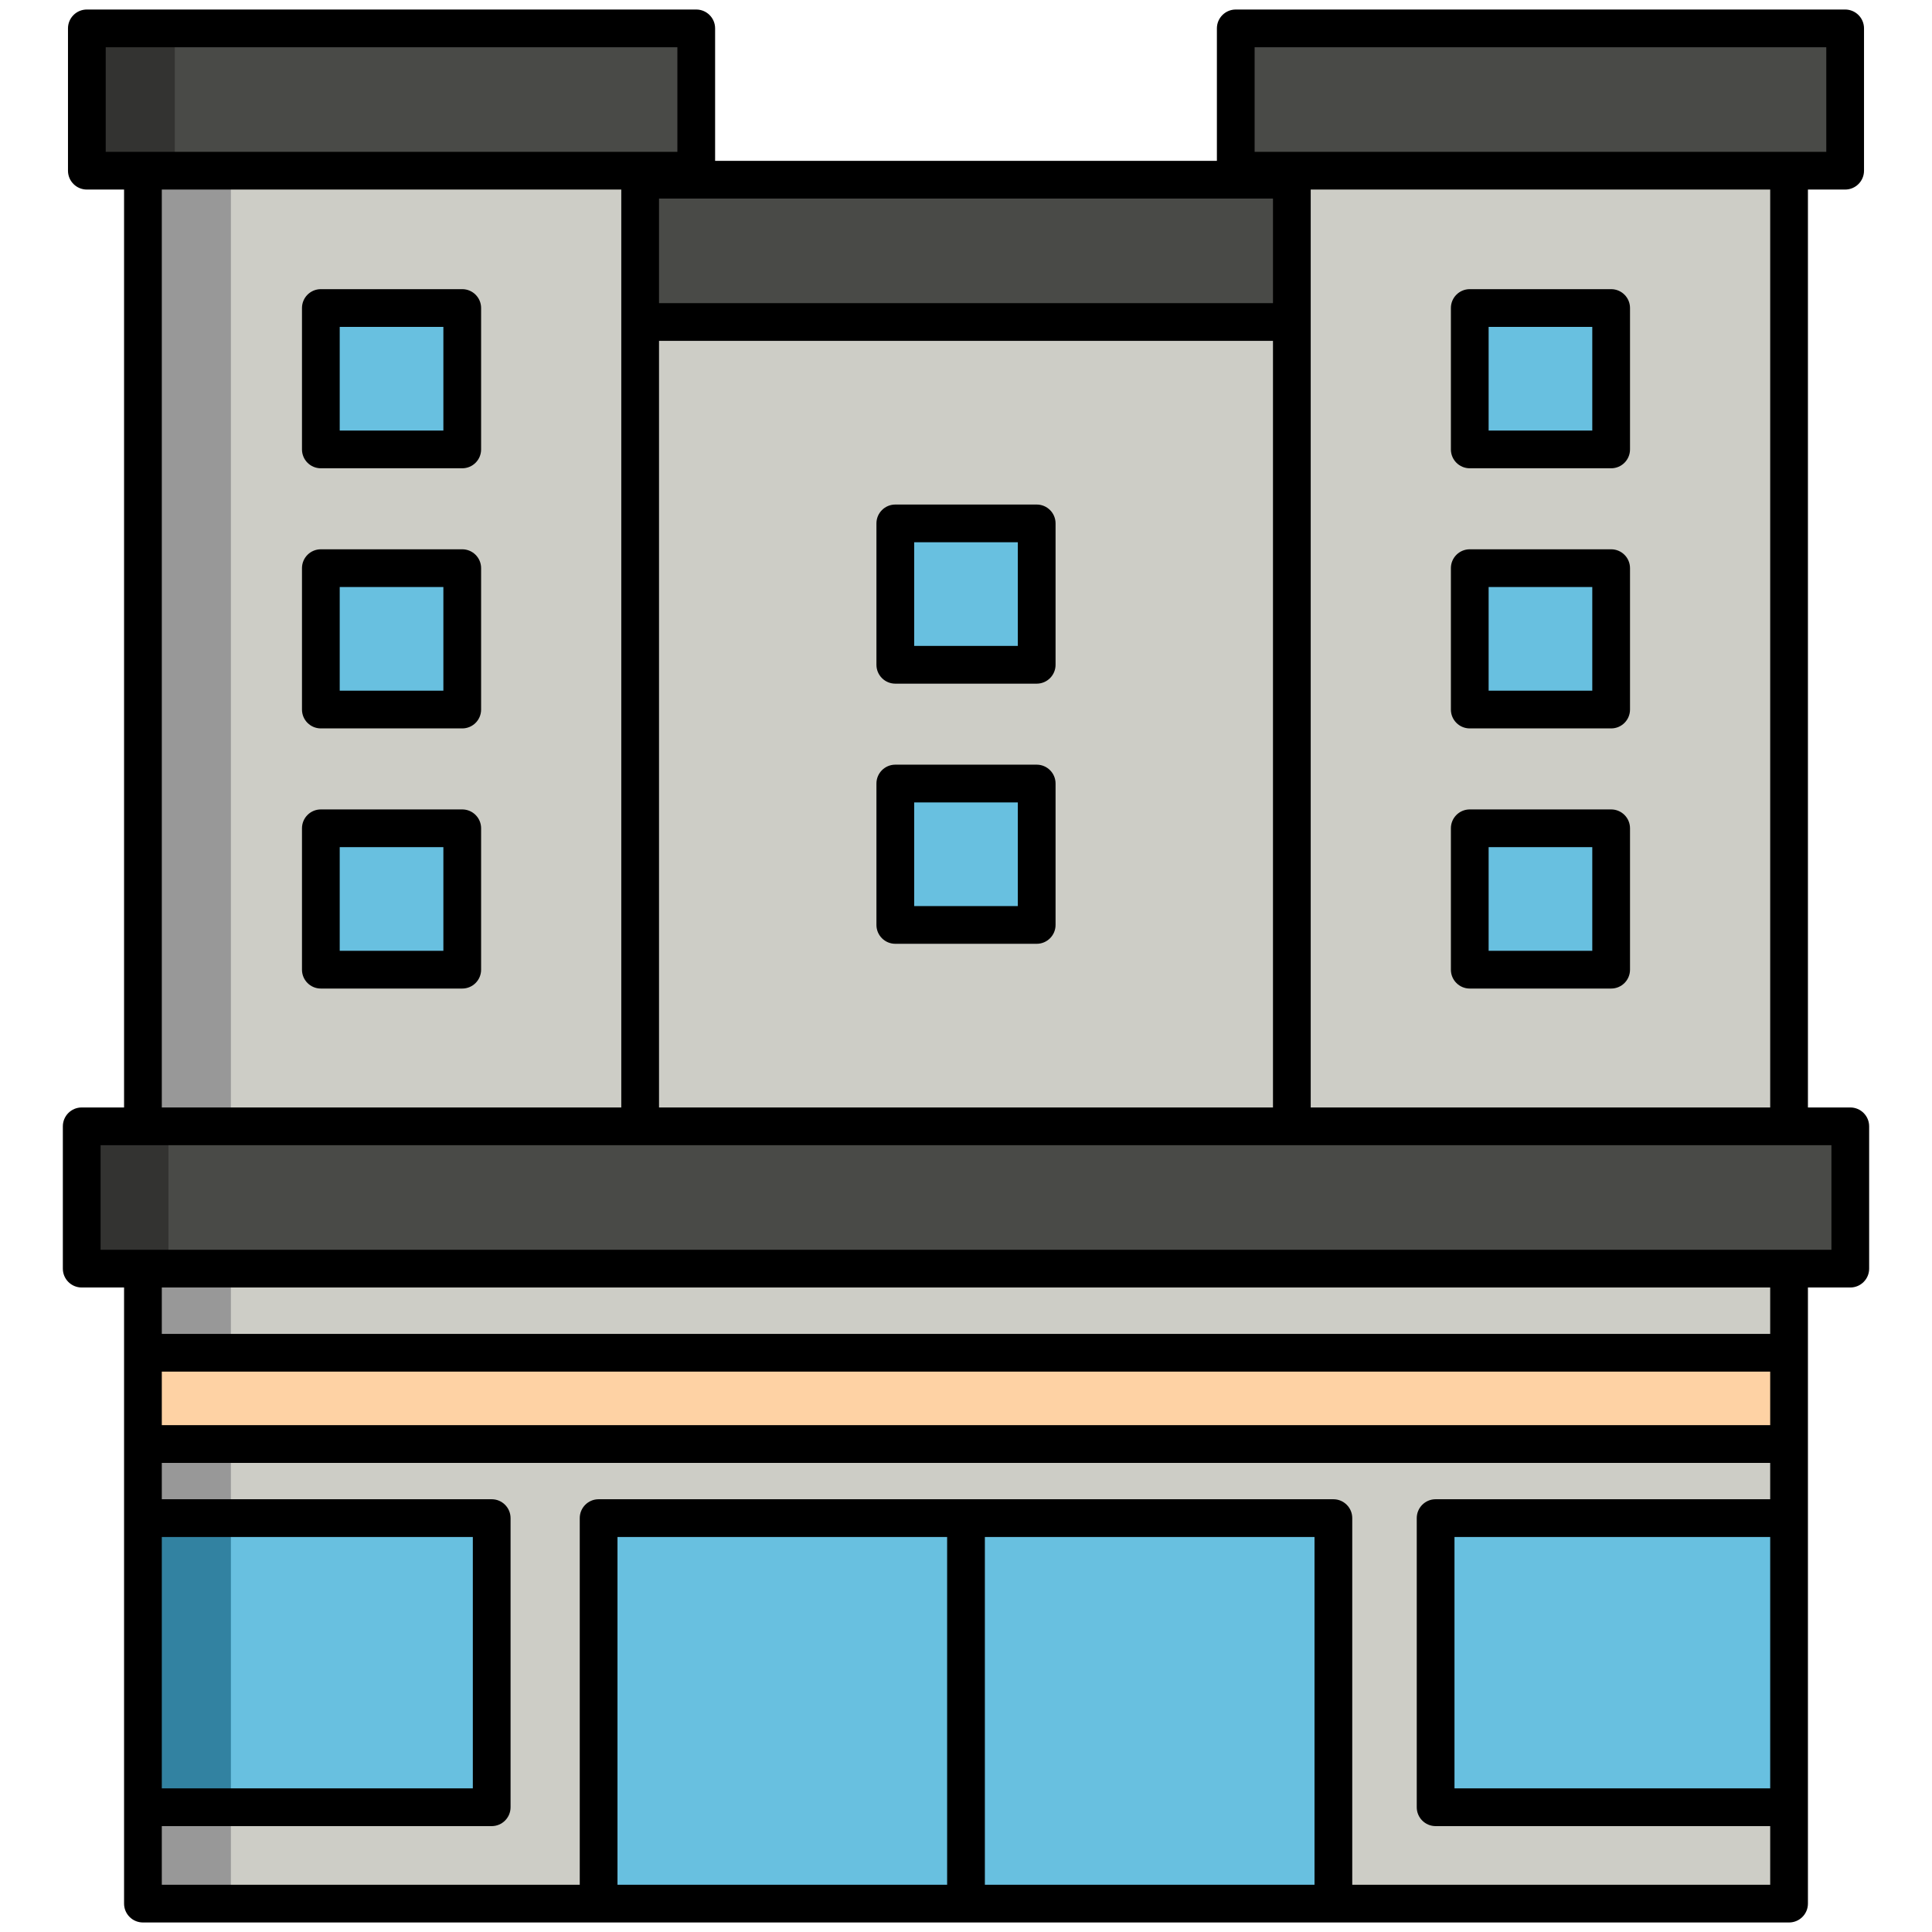 <svg enable-background="new 0 0 512 512" height="512" viewBox="0 0 512 512" width="512" xmlns="http://www.w3.org/2000/svg"><g id="Layer_2"><g><g><path d="m37.879 45.235h131.769v253.256h-131.769z" fill="#cdcdc6"/><path d="m37.879 45.235h23.309v253.256h-23.309z" fill="#989898"/><path d="m342.352 45.235h131.769v253.256h-131.769z" fill="#cdcdc6"/><path d="m169.648 85.333h172.704v213.157h-172.704z" fill="#cdcdc6"/><path d="m21.654 298.491h468.692v37.711h-468.692z" fill="#494a47"/><path d="m21.654 298.491h22.988v37.711h-22.988z" fill="#333331"/><path d="m23.016 7.524h161.495v37.711h-161.495z" fill="#494a47"/><path d="m23.016 7.524h23.309v37.711h-23.309z" fill="#333331"/><path d="m169.648 47.622h172.704v37.711h-172.704z" fill="#494a47"/><path d="m327.489 7.524h161.495v37.711h-161.495z" fill="#494a47"/><path d="m37.879 336.201h436.241v168.275h-436.241z" fill="#cdcdc6"/><path d="m37.879 336.201h23.309v168.275h-23.309z" fill="#989898"/><path d="m37.879 358.499h436.241v24.182h-436.241z" fill="#fed2a4"/><path d="m158.64 402.315h194.719v102.161h-194.719z" fill="#68c0e0"/><path d="m37.879 402.315h92.426v76.624h-92.426z" fill="#68c0e0"/><path d="m37.879 402.315h23.309v76.624h-23.309z" fill="#3282a1"/><g fill="#68c0e0"><path d="m380.454 402.315h92.426v76.624h-92.426z"/><path d="m85.029 81.63h37.47v37.47h-37.47z"/><path d="m85.029 150.568h37.47v37.47h-37.47z"/><path d="m85.029 219.506h37.47v37.47h-37.47z"/><path d="m237.265 138.708h37.47v37.47h-37.47z"/><path d="m237.265 207.646h37.47v37.47h-37.47z"/><path d="m389.502 81.63h37.47v37.47h-37.47z"/><path d="m389.502 150.568h37.47v37.47h-37.47z"/><path d="m389.502 219.506h37.47v37.47h-37.47z"/></g></g><g><path d="m21.654 341.201h11.225v163.275c0 2.761 2.239 5 5 5h436.241c2.761 0 5-2.239 5-5v-163.275h11.225c2.761 0 5-2.239 5-5v-37.711c0-2.761-2.239-5-5-5h-11.225v-243.255h9.863c2.761 0 5-2.239 5-5v-37.711c0-2.761-2.239-5-5-5h-161.494c-2.761 0-5 2.239-5 5v35.099h-132.978v-35.099c0-2.761-2.239-5-5-5h-161.495c-2.761 0-5 2.239-5 5v37.711c0 2.761 2.239 5 5 5h9.863v243.255h-11.225c-2.761 0-5 2.239-5 5v37.711c0 2.762 2.239 5 5 5zm229.346 158.275h-87.36v-92.161h87.36zm97.36 0h-87.36v-92.161h87.36zm120.761-102.161h-88.667c-2.761 0-5 2.239-5 5v76.624c0 2.761 2.239 5 5 5h88.667v15.538h-110.761v-97.161c0-2.761-2.239-5-5-5h-194.72c-2.761 0-5 2.239-5 5v97.161h-110.761v-15.538h87.425c2.761 0 5-2.239 5-5v-76.624c0-2.761-2.239-5-5-5h-87.425v-9.634h426.241v9.634zm0 10v66.624h-83.667v-66.624zm-426.242 66.623v-66.624h82.425v66.624zm426.242-96.258h-426.242v-14.182h426.241v14.182zm0-24.181h-426.242v-12.297h426.241v12.297zm-136.632-340.975h151.495v27.711h-151.495zm136.632 37.711v243.255h-121.769v-243.255zm-131.769 2.388v27.711h-162.704v-27.711zm0 37.71v203.157h-162.704v-203.157zm-309.336-50.098v-27.711h151.495v27.711zm136.632 10v243.255h-121.769v-243.255zm-137.994 253.255h458.691v27.711h-458.691z"/><path d="m85.029 124.099h37.47c2.761 0 5-2.239 5-5v-37.469c0-2.761-2.239-5-5-5h-37.47c-2.761 0-5 2.239-5 5v37.469c0 2.762 2.239 5 5 5zm5-37.469h27.47v27.469h-27.47z"/><path d="m85.029 193.037h37.47c2.761 0 5-2.239 5-5v-37.469c0-2.761-2.239-5-5-5h-37.47c-2.761 0-5 2.239-5 5v37.469c0 2.762 2.239 5 5 5zm5-37.469h27.47v27.469h-27.47z"/><path d="m85.029 261.976h37.47c2.761 0 5-2.239 5-5v-37.469c0-2.761-2.239-5-5-5h-37.47c-2.761 0-5 2.239-5 5v37.469c0 2.761 2.239 5 5 5zm5-37.47h27.47v27.469h-27.47z"/><path d="m237.265 181.177h37.47c2.761 0 5-2.239 5-5v-37.469c0-2.761-2.239-5-5-5h-37.47c-2.761 0-5 2.239-5 5v37.469c0 2.762 2.239 5 5 5zm5-37.469h27.47v27.469h-27.47z"/><path d="m237.265 250.116h37.47c2.761 0 5-2.239 5-5v-37.47c0-2.761-2.239-5-5-5h-37.47c-2.761 0-5 2.239-5 5v37.47c0 2.761 2.239 5 5 5zm5-37.47h27.47v27.47h-27.47z"/><path d="m389.501 124.099h37.47c2.761 0 5-2.239 5-5v-37.469c0-2.761-2.239-5-5-5h-37.47c-2.761 0-5 2.239-5 5v37.469c0 2.762 2.239 5 5 5zm5-37.469h27.47v27.469h-27.47z"/><path d="m389.501 193.037h37.47c2.761 0 5-2.239 5-5v-37.469c0-2.761-2.239-5-5-5h-37.47c-2.761 0-5 2.239-5 5v37.469c0 2.762 2.239 5 5 5zm5-37.469h27.47v27.469h-27.47z"/><path d="m389.501 261.976h37.47c2.761 0 5-2.239 5-5v-37.469c0-2.761-2.239-5-5-5h-37.47c-2.761 0-5 2.239-5 5v37.469c0 2.761 2.239 5 5 5zm5-37.47h27.47v27.469h-27.47z"/></g></g></g></svg>